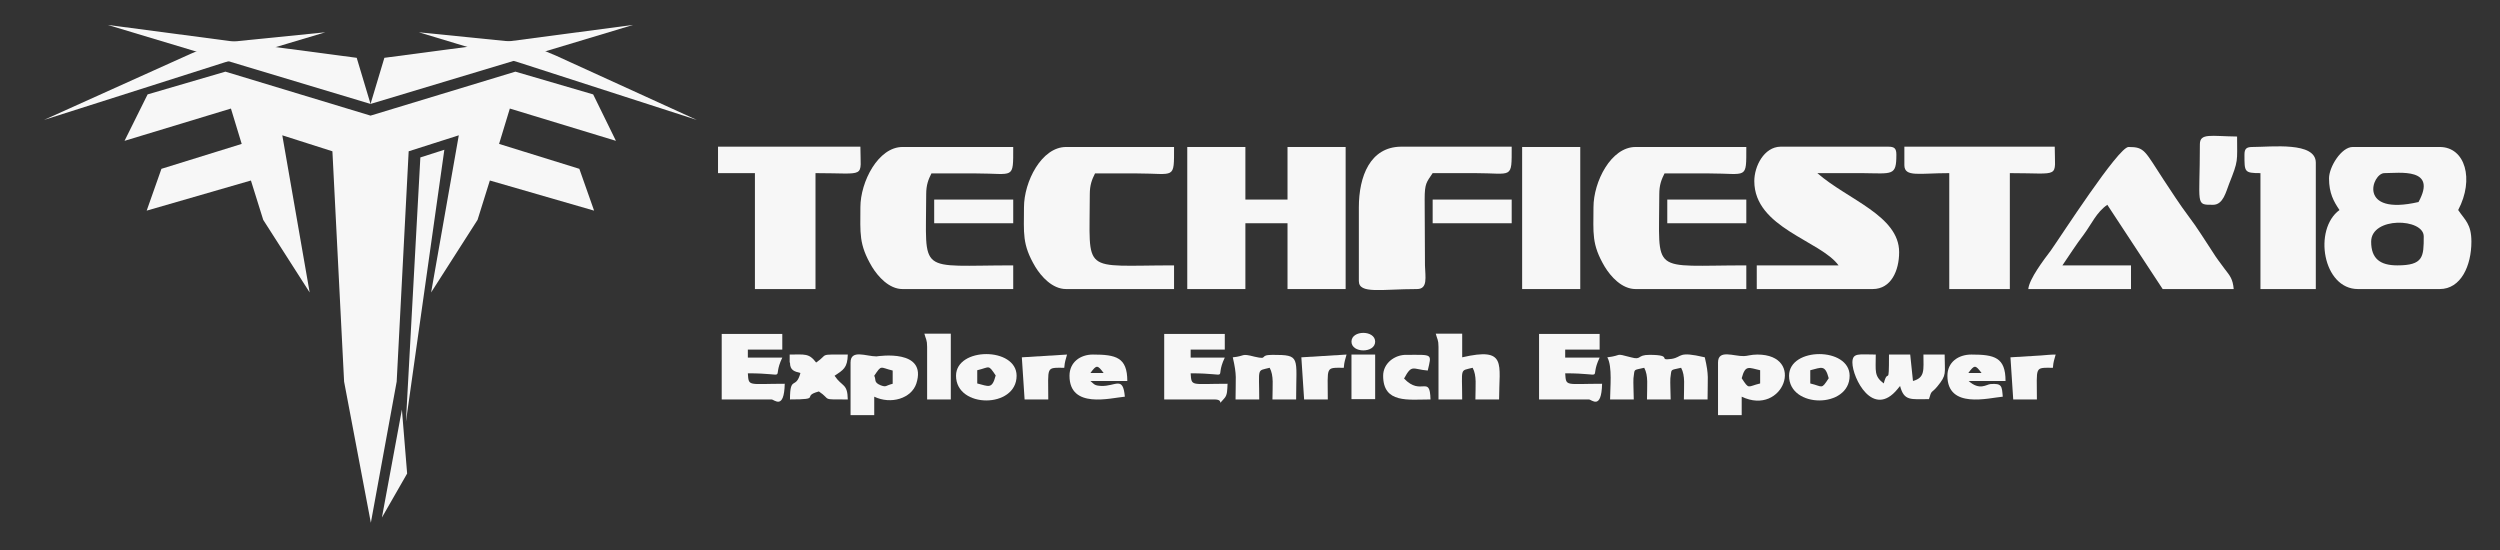 <?xml version="1.0" encoding="utf-8"?>
<!-- Generator: Adobe Illustrator 22.1.0, SVG Export Plug-In . SVG Version: 6.00 Build 0)  -->
<svg version="1.1" id="Layer_1" xmlns="http://www.w3.org/2000/svg" xmlns:xlink="http://www.w3.org/1999/xlink" x="0px" y="0px"
	 viewBox="0 0 813 179" style="enable-background:new 0 0 813 179;" xml:space="preserve">
<rect x="0" y="0" width="813" height="179" fill="#333333" stroke="none"/>
<style type="text/css">
	.st0{fill-rule:evenodd;clip-rule:evenodd;fill:#F7F7F7;}
</style>
<g>
	<polygon class="st0" points="120.5,33.8 205.9,8.1 125,18.8 	"/>
	<polygon class="st0" points="120.5,33.8 35,8.1 116,18.8 	"/>
	<polygon class="st0" points="120.5,37.6 73.3,23.3 48,30.7 40.5,45.8 75.1,35.3 78.6,46.8 52.5,54.9 47.7,68.5 81.6,58.7 
		85.6,71.5 100.7,95.1 91.8,44 108.1,49.2 111.9,124.1 120.6,170 120.6,170 129,124.1 132.9,49.2 149.2,44 140.2,95.1 155.3,71.5 
		159.3,58.7 193.2,68.5 188.4,54.9 162.3,46.8 165.8,35.3 200.3,45.8 192.9,30.7 167.6,23.3 	"/>
	<polygon class="st0" points="136.7,51.2 144.5,48.7 132,137.2 	"/>
	<polygon class="st0" points="130.7,133.2 132.4,154 124.2,168.3 	"/>
	<polygon class="st0" points="73,20.3 105.8,10.5 70,14.1 62,17.5 14.3,39 	"/>
	<polygon class="st0" points="136.2,10.5 168.7,20.3 226.6,39 180.8,18.1 180.8,18.1 171,14 	"/>
	<polygon class="st0" points="386.1,94 405,94 405,72.6 418.7,72.6 418.7,94 437.6,94 437.6,47.8 418.7,47.8 418.7,64.9 405,64.9 
		405,47.8 386.1,47.8 	"/>
	<path class="st0" d="M771.1,78.6c0-8.2,17.1-7.7,17.1-1.7c0,6.6-0.1,9.4-8.6,9.4C774,86.3,771.1,84.1,771.1,78.6L771.1,78.6z
		 M786.5,65.7c-20,4.6-15.1-9.4-11.1-9.4C780.3,56.3,792.7,54.4,786.5,65.7L786.5,65.7z M757.4,58c0,4.8,1.5,7.5,3.4,10.3
		c-8.6,6.3-5.4,25.7,6,25.7h26.6c6.9,0,10.3-7.6,10.3-15.4c0-5.8-2.1-7-4.3-10.3c5.3-10,2.3-20.5-6-20.5h-28.3
		C761.4,47.8,757.4,54.3,757.4,58L757.4,58z"/>
	<path class="st0" d="M570.5,58.9c0,15.2,21.5,19.3,27.4,27.4h-26.6V94h37.7c6,0,8.6-6,8.6-12c0-11.9-16.8-17.1-26.6-25.7
		c4.9,0,9.7,0,14.6,0c9.9,0.1,11.1,1,11.1-6c0-2-0.6-2.6-2.6-2.6H579C573.7,47.8,570.5,54,570.5,58.9L570.5,58.9z"/>
	<path class="st0" d="M659.6,94h33.4v-7.7h-22.3c2.4-3.5,4.4-6.7,7-10.1c2.5-3.4,4.1-7.2,7.6-9.6l18,27.4h23.1
		c-0.3-3.3-1.2-4.3-2.9-6.5c-1.6-2.2-2.6-3.4-3.9-5.5c-2.6-3.9-5-7.9-7.9-11.7c-3-4-5.2-7.5-8-11.7c-6.3-9.6-6.2-10.8-11.5-10.8
		c-3.3,0-22.1,29.2-25.3,33.7C664.7,84.4,659.9,90.7,659.6,94L659.6,94z"/>
	<path class="st0" d="M518.2,67.4c0,8.4-0.7,12,3.7,19.4c1.9,3.1,5.5,7.2,10,7.2h36v-7.7c-31.5,0-28.3,3.3-28.3-23.1
		c0-3.1,0.7-4.8,1.7-6.8c4.9,0,9.7,0,14.6,0c12.4,0,12,2.2,12-8.6h-36C523.9,47.8,518.2,59.1,518.2,67.4L518.2,67.4z"/>
	<path class="st0" d="M279.8,67.4c0,8.4-0.6,12,3.8,19.4c1.9,3.1,5.5,7.2,9.9,7.2h36v-7.7c-31.5,0-28.3,3.3-28.3-23.1
		c0-3.1,0.7-4.8,1.7-6.8c4.8,0,9.7,0,14.6,0c12.4,0,12,2.2,12-8.6h-36C285.6,47.8,279.8,59.1,279.8,67.4L279.8,67.4z"/>
	<path class="st0" d="M333,67.4c0,8.4-0.7,12,3.7,19.4c1.9,3.1,5.5,7.2,10,7.2h35.1v-7.7c-30.5,0-27.4,3.2-27.4-23.1
		c0-3.1,0.7-4.8,1.7-6.8c4.6,0,9.2,0,13.7,0c12.4,0,12,2.2,12-8.6h-35.1C338.7,47.8,333,59.1,333,67.4L333,67.4z"/>
	<path class="st0" d="M441.9,67.4v24c0,4.3,7.3,2.6,18.9,2.6c3.6,0,2.7-3.9,2.6-7.7l-0.1-21.5c0-5.2,0.6-5.5,2.6-8.5
		c4.6,0,9.1,0,13.7,0c12.4,0,12,2.2,12-8.6h-36C445.6,47.8,441.9,57.3,441.9,67.4L441.9,67.4z"/>
	<path class="st0" d="M619.3,53.7c0,4,4.8,2.6,14.6,2.6V94h19.7V56.3c16.9,0,14.6,1.9,14.6-8.6h-48.9V53.7z"/>
	<path class="st0" d="M233.5,56.3h12V94h19.7V56.3c16.9,0,14.6,1.9,14.6-8.6h-46.3V56.3z"/>
	<rect x="495" y="47.8" class="st0" width="18.9" height="46.2"/>
	<path class="st0" d="M729.9,50.3c0,5.6-0.1,6,5.2,6V94h18V52.9c0-6.9-14.4-5.1-20.6-5.1C730.5,47.8,729.9,48.4,729.9,50.3
		L729.9,50.3z"/>
	<path class="st0" d="M522.7,116.2c1.7,3,0.9,10,0.9,13.7h7.7c0-1.5-0.2-5.7-0.1-6.9c0.5-3.2-0.3-2.5,3.5-3.4
		c1.4,2.6,0.9,5.8,0.9,10.3h7.7c0-1.5-0.2-5.7-0.1-6.9c0.5-3.2-0.3-2.5,3.5-3.4c1.4,2.6,0.9,5.8,0.9,10.3h7.7
		c0-7.3,0.5-7.6-0.9-13.7c-8.9-2.1-7.2-0.1-10.7,0.5c-5,0.7,0.8-1.3-7.3-1.3c-4.2,0-2.4,1.8-6,0.8
		C524.8,114.7,527.8,115.6,522.7,116.2L522.7,116.2z"/>
	<path class="st0" d="M234.6,129.9h16.3c0.9,0,4.1,3.6,4.3-5.1c-12,0-11.7,1-12-3.4c13.9,0,7.5,2.6,11.2-5.1h-11.2v-2.6h11.2v-5.1
		h-19.7V129.9z"/>
	<path class="st0" d="M500.4,129.9h16.3c0.9,0,4.1,3.6,4.3-5.1c-12,0-11.7,1-12-3.4c13.9,0,7.5,2.6,11.2-5.1h-11.2v-2.6h11.2v-5.1
		h-19.7V129.9z"/>
	<path class="st0" d="M378.6,129.9h16.3c3.6,0,0.5,2.6,3.2-0.3c1.1-1.1,1-2.9,1.1-4.8c-12,0-11.7,1-12-3.4c13.9,0,7.4,2.6,11.1-5.1
		h-11.1v-2.6h11.1v-5.1h-19.7V129.9z"/>
	<path class="st0" d="M602.4,117.9c0,5,6.7,18.4,14.7,8.6c0.1-0.1,0.3-0.4,0.4-0.5c0.1-0.1,0.3-0.3,0.4-0.5c1.3,5,3.5,4.3,9.4,4.3
		c0.9-3.2,0.8-1.8,2.7-4.1c3.2-3.9,2.4-4.1,2.4-10.4h-6.9c0,5,0.6,7.5-3.4,8.6l-0.9-8.6h-6.9c0,11.2-0.3,3.9-1.7,9.4
		c-3.2-2.4-2.6-4-2.6-9.4C604.6,115.3,602.4,114.6,602.4,117.9L602.4,117.9z"/>
	<path class="st0" d="M566.4,123c1.2-4.5,2.3-3.4,6-2.6v4.3C568.2,125.7,568.9,126.8,566.4,123L566.4,123z M558.7,117.9V135h7.7v-6
		c13.6,6.5,20.9-13.7,5.1-13.7c-2.1,0-3.3,0.5-4.4,0.5C563.8,115.9,558.7,113.5,558.7,117.9L558.7,117.9z"/>
	<path class="st0" d="M284.3,122.2c2.5-3.7,1.8-2.7,6-1.7v4.3c-2.4,0.6-2,1.2-3.9,0.5C284,124.3,285,123.5,284.3,122.2L284.3,122.2z
		 M276.6,117.9V135h7.7v-6c5.4,2.6,12.1,0.6,13.7-4.3c3.6-11.3-12.2-8.9-13-8.8C281.7,115.9,276.6,113.5,276.6,117.9L276.6,117.9z"
		/>
	<path class="st0" d="M467.8,112.8v17.1h7.7c0-10.5-0.9-9.2,3.4-10.3c1.4,2.6,0.9,5.8,0.9,10.3h7.7c0-11.6,2.7-17.1-12-13.7v-7.7
		h-8.6C467.4,110.4,467.8,110.5,467.8,112.8L467.8,112.8z"/>
	<path class="st0" d="M400.9,116.2c1.4,6.1,0.9,6.4,0.9,13.7h7.7c0-10.5-0.9-9.2,3.4-10.3c1.4,2.6,0.9,5.8,0.9,10.3h7.7
		c0-13.9,1.6-14.5-7.7-14.5c-4.7,0-1,1.7-5.8,0.6C403.4,114.8,405.1,115.8,400.9,116.2L400.9,116.2z"/>
	<path class="st0" d="M715.4,46.9c0,20-1.6,19.7,4.3,19.7c3.3,0,4.2-4.3,5.2-6.8c3.1-7.8,2.6-7.1,2.6-15.4
		C719,44.3,715.4,43.2,715.4,46.9L715.4,46.9z"/>
	<path class="st0" d="M256.9,117.9c0,2.6,1.5,2.9,3.4,3.4c-1.5,5.6-3.4,0.6-3.4,8.6c10.7,0,3.4-1,9.4-2.6c4.2,2.8,0.4,2.6,9.4,2.6
		c-0.1-5.3-1.8-4-4.3-7.7c2.8-1.9,4.2-2.5,4.3-6.9c-10,0-6-0.3-10.3,2.6c-2.3-3.1-3.7-2.6-8.6-2.6V117.9z"/>
	<path class="st0" d="M644.4,121.3h-4.3C642.1,118.6,642.4,118.6,644.4,121.3L644.4,121.3z M633.3,122.2c0,10.9,13.4,7.2,18,6.8
		c-0.3-3.4-0.2-4.4-4-4.1c-1.3,0.1-3.5,2.2-7.1-1h12c0-7.7-3.6-8.6-11.1-8.6C636.8,115.3,633.3,117.8,633.3,122.2L633.3,122.2z"/>
	<path class="st0" d="M358.9,121.3h-4.3C356.6,118.6,356.9,118.6,358.9,121.3L358.9,121.3z M347.8,122.2c0,10.9,13.4,7.2,18,6.8
		c-0.6-6.9-3-3.3-7.7-3.5c-2.2-0.1-2.2-0.5-3.5-1.6h12c0-7.7-3.7-8.6-11.2-8.6C351.3,115.3,347.8,117.8,347.8,122.2L347.8,122.2z"/>
	<path class="st0" d="M317.8,124.7v-4.3c4.2-1,3.5-2,6,1.7C322.6,126.7,321.5,125.6,317.8,124.7L317.8,124.7z M310.9,122.2
		c0,10.7,19.7,10.7,19.7,0C330.6,112.8,310.9,112.8,310.9,122.2L310.9,122.2z"/>
	<path class="st0" d="M588.7,124.7v-4.3c3.7-0.9,4.8-1.9,6,2.6C592.2,126.8,592.9,125.7,588.7,124.7L588.7,124.7z M581.8,122.2
		c0,10.7,19.7,10.7,19.7,0C601.5,112.8,581.8,112.8,581.8,122.2L581.8,122.2z"/>
	<rect x="542.2" y="64.9" class="st0" width="25.7" height="7.7"/>
	<rect x="465.9" y="64.9" class="st0" width="25.7" height="7.7"/>
	<rect x="303.8" y="64.9" class="st0" width="25.7" height="7.7"/>
	<path class="st0" d="M301.5,112.8v17.1h7.7v-21.4h-8.6C301.1,110.4,301.5,110.5,301.5,112.8L301.5,112.8z"/>
	<path class="st0" d="M449.8,122.2c0,9.1,8.2,7.7,15.4,7.7c-0.2-8.2-3-0.9-8.6-6.8c2.6-4.8,2.7-3,7.7-2.6c1.3-5.6,1.7-5.1-6.9-5.1
		C453.6,115.3,449.8,118.1,449.8,122.2L449.8,122.2z"/>
	<path class="st0" d="M332.3,116.2l0.9,13.7h7.7c0-10.9-0.9-10.3,5.2-10.3c0.2-2.3,0.4-2.3,0.9-4.3L332.3,116.2z"/>
	<path class="st0" d="M423.2,116.2l0.9,13.7h7.7c0-10.9-0.9-10.3,5.2-10.3c0.2-2.3,0.4-2.3,0.9-4.3L423.2,116.2z"/>
	<path class="st0" d="M653.8,116.2l0.9,13.7h7.7c0-10.9-0.9-10.3,5.2-10.3c0.2-2.3,0.4-2.3,0.9-4.3c-1.9,0-3.2,0.2-4.8,0.3
		L653.8,116.2z"/>
	<rect x="439.5" y="115.3" class="st0" width="7.7" height="14.5"/>
	<path class="st0" d="M439.5,111.1c0,3.8,7.7,3.8,7.7,0C447.2,107.3,439.5,107.3,439.5,111.1L439.5,111.1z"/>
</g>
</svg>

